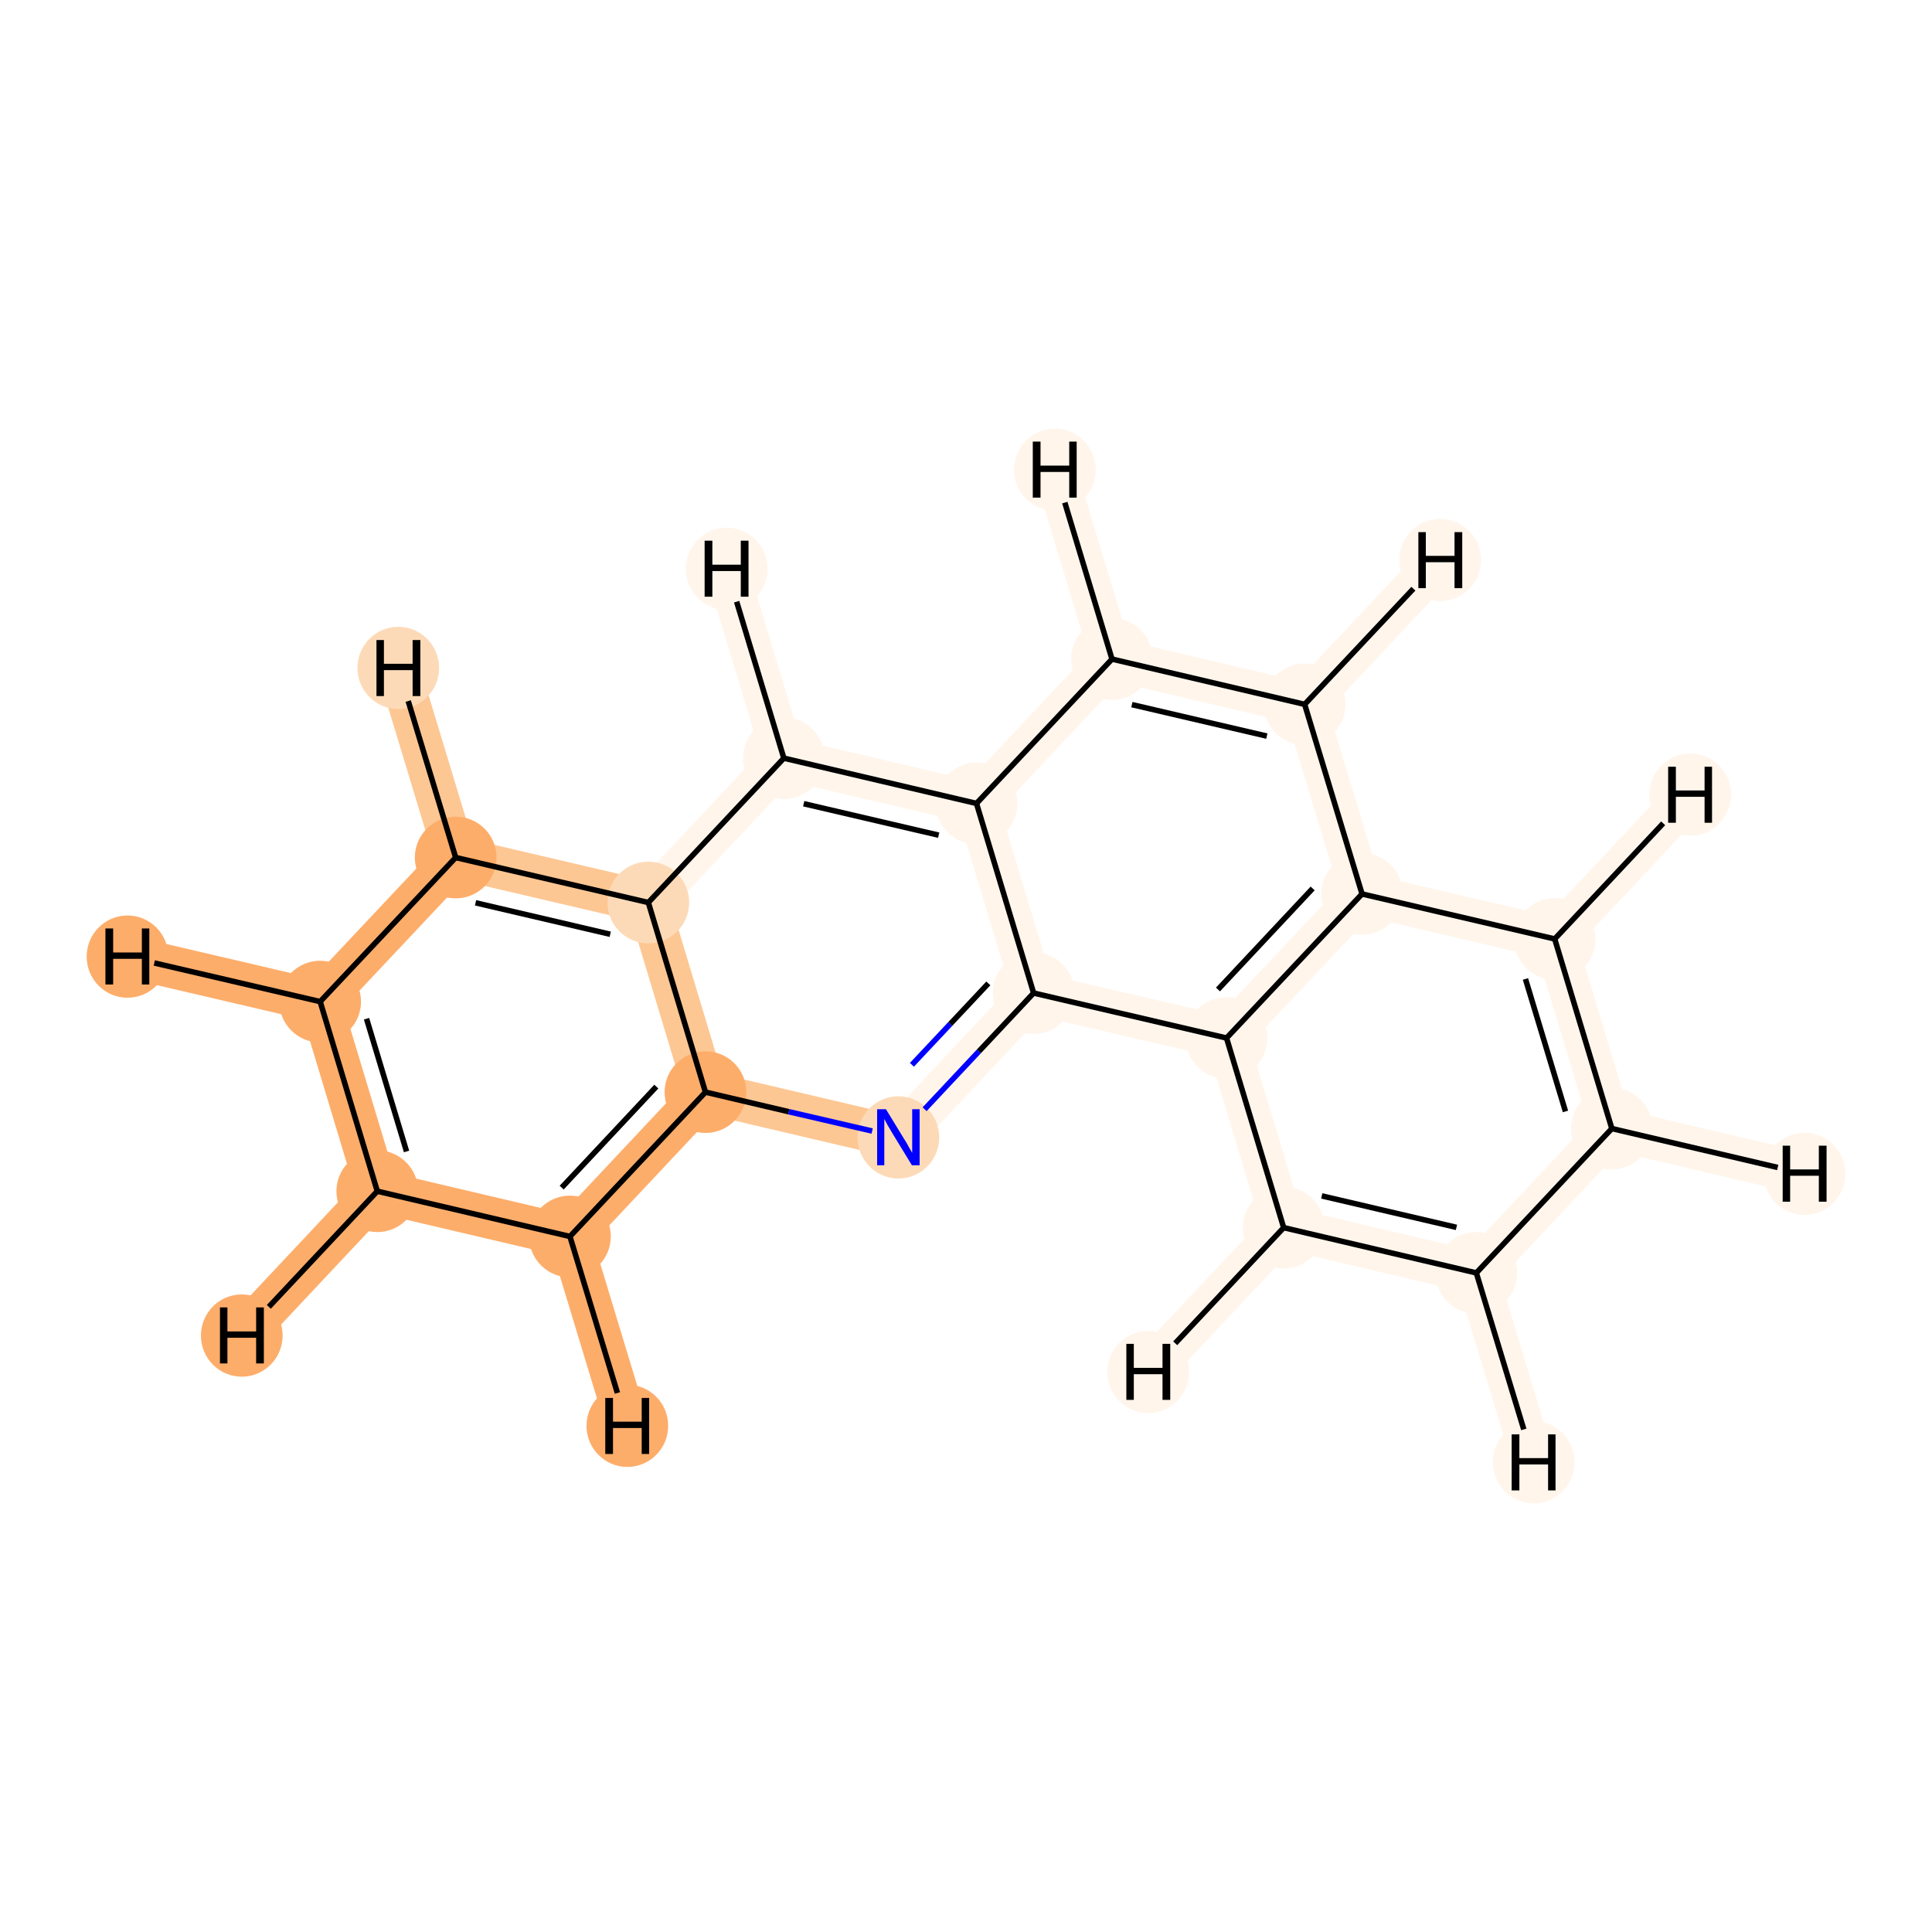 <?xml version='1.0' encoding='iso-8859-1'?>
<svg version='1.1' baseProfile='full'
              xmlns='http://www.w3.org/2000/svg'
                      xmlns:rdkit='http://www.rdkit.org/xml'
                      xmlns:xlink='http://www.w3.org/1999/xlink'
                  xml:space='preserve'
width='700px' height='700px' viewBox='0 0 700 700'>
<!-- END OF HEADER -->
<rect style='opacity:1.0;fill:#FFFFFF;stroke:none' width='700.0' height='700.0' x='0.0' y='0.0'> </rect>
<path d='M 136.7,431.6 L 116.0,362.9' style='fill:none;fill-rule:evenodd;stroke:#FDAD6A;stroke-width:15.3px;stroke-linecap:butt;stroke-linejoin:miter;stroke-opacity:1' />
<path d='M 136.7,431.6 L 206.5,448.0' style='fill:none;fill-rule:evenodd;stroke:#FDAD6A;stroke-width:15.3px;stroke-linecap:butt;stroke-linejoin:miter;stroke-opacity:1' />
<path d='M 136.7,431.6 L 87.6,483.9' style='fill:none;fill-rule:evenodd;stroke:#FDAD6A;stroke-width:15.3px;stroke-linecap:butt;stroke-linejoin:miter;stroke-opacity:1' />
<path d='M 116.0,362.9 L 165.1,310.7' style='fill:none;fill-rule:evenodd;stroke:#FDAD6A;stroke-width:15.3px;stroke-linecap:butt;stroke-linejoin:miter;stroke-opacity:1' />
<path d='M 116.0,362.9 L 46.2,346.6' style='fill:none;fill-rule:evenodd;stroke:#FDAD6A;stroke-width:15.3px;stroke-linecap:butt;stroke-linejoin:miter;stroke-opacity:1' />
<path d='M 165.1,310.7 L 234.9,327.0' style='fill:none;fill-rule:evenodd;stroke:#FDC793;stroke-width:15.3px;stroke-linecap:butt;stroke-linejoin:miter;stroke-opacity:1' />
<path d='M 165.1,310.7 L 144.3,242.0' style='fill:none;fill-rule:evenodd;stroke:#FDC793;stroke-width:15.3px;stroke-linecap:butt;stroke-linejoin:miter;stroke-opacity:1' />
<path d='M 234.9,327.0 L 255.6,395.7' style='fill:none;fill-rule:evenodd;stroke:#FDC793;stroke-width:15.3px;stroke-linecap:butt;stroke-linejoin:miter;stroke-opacity:1' />
<path d='M 234.9,327.0 L 284.0,274.7' style='fill:none;fill-rule:evenodd;stroke:#FFF5EB;stroke-width:15.3px;stroke-linecap:butt;stroke-linejoin:miter;stroke-opacity:1' />
<path d='M 255.6,395.7 L 206.5,448.0' style='fill:none;fill-rule:evenodd;stroke:#FDAD6A;stroke-width:15.3px;stroke-linecap:butt;stroke-linejoin:miter;stroke-opacity:1' />
<path d='M 255.6,395.7 L 325.5,412.1' style='fill:none;fill-rule:evenodd;stroke:#FDC793;stroke-width:15.3px;stroke-linecap:butt;stroke-linejoin:miter;stroke-opacity:1' />
<path d='M 206.5,448.0 L 227.3,516.6' style='fill:none;fill-rule:evenodd;stroke:#FDAD6A;stroke-width:15.3px;stroke-linecap:butt;stroke-linejoin:miter;stroke-opacity:1' />
<path d='M 325.5,412.1 L 374.5,359.8' style='fill:none;fill-rule:evenodd;stroke:#FFF5EB;stroke-width:15.3px;stroke-linecap:butt;stroke-linejoin:miter;stroke-opacity:1' />
<path d='M 374.5,359.8 L 353.8,291.1' style='fill:none;fill-rule:evenodd;stroke:#FFF5EB;stroke-width:15.3px;stroke-linecap:butt;stroke-linejoin:miter;stroke-opacity:1' />
<path d='M 374.5,359.8 L 444.4,376.1' style='fill:none;fill-rule:evenodd;stroke:#FFF5EB;stroke-width:15.3px;stroke-linecap:butt;stroke-linejoin:miter;stroke-opacity:1' />
<path d='M 353.8,291.1 L 284.0,274.7' style='fill:none;fill-rule:evenodd;stroke:#FFF5EB;stroke-width:15.3px;stroke-linecap:butt;stroke-linejoin:miter;stroke-opacity:1' />
<path d='M 353.8,291.1 L 402.9,238.8' style='fill:none;fill-rule:evenodd;stroke:#FFF5EB;stroke-width:15.3px;stroke-linecap:butt;stroke-linejoin:miter;stroke-opacity:1' />
<path d='M 284.0,274.7 L 263.3,206.1' style='fill:none;fill-rule:evenodd;stroke:#FFF5EB;stroke-width:15.3px;stroke-linecap:butt;stroke-linejoin:miter;stroke-opacity:1' />
<path d='M 402.9,238.8 L 472.7,255.2' style='fill:none;fill-rule:evenodd;stroke:#FFF5EB;stroke-width:15.3px;stroke-linecap:butt;stroke-linejoin:miter;stroke-opacity:1' />
<path d='M 402.9,238.8 L 382.2,170.2' style='fill:none;fill-rule:evenodd;stroke:#FFF5EB;stroke-width:15.3px;stroke-linecap:butt;stroke-linejoin:miter;stroke-opacity:1' />
<path d='M 472.7,255.2 L 493.5,323.9' style='fill:none;fill-rule:evenodd;stroke:#FFF5EB;stroke-width:15.3px;stroke-linecap:butt;stroke-linejoin:miter;stroke-opacity:1' />
<path d='M 472.7,255.2 L 521.8,202.9' style='fill:none;fill-rule:evenodd;stroke:#FFF5EB;stroke-width:15.3px;stroke-linecap:butt;stroke-linejoin:miter;stroke-opacity:1' />
<path d='M 493.5,323.9 L 444.4,376.1' style='fill:none;fill-rule:evenodd;stroke:#FFF5EB;stroke-width:15.3px;stroke-linecap:butt;stroke-linejoin:miter;stroke-opacity:1' />
<path d='M 493.5,323.9 L 563.3,340.2' style='fill:none;fill-rule:evenodd;stroke:#FFF5EB;stroke-width:15.3px;stroke-linecap:butt;stroke-linejoin:miter;stroke-opacity:1' />
<path d='M 444.4,376.1 L 465.1,444.8' style='fill:none;fill-rule:evenodd;stroke:#FFF5EB;stroke-width:15.3px;stroke-linecap:butt;stroke-linejoin:miter;stroke-opacity:1' />
<path d='M 465.1,444.8 L 534.9,461.2' style='fill:none;fill-rule:evenodd;stroke:#FFF5EB;stroke-width:15.3px;stroke-linecap:butt;stroke-linejoin:miter;stroke-opacity:1' />
<path d='M 465.1,444.8 L 416.0,497.1' style='fill:none;fill-rule:evenodd;stroke:#FFF5EB;stroke-width:15.3px;stroke-linecap:butt;stroke-linejoin:miter;stroke-opacity:1' />
<path d='M 534.9,461.2 L 584.0,408.9' style='fill:none;fill-rule:evenodd;stroke:#FFF5EB;stroke-width:15.3px;stroke-linecap:butt;stroke-linejoin:miter;stroke-opacity:1' />
<path d='M 534.9,461.2 L 555.7,529.8' style='fill:none;fill-rule:evenodd;stroke:#FFF5EB;stroke-width:15.3px;stroke-linecap:butt;stroke-linejoin:miter;stroke-opacity:1' />
<path d='M 584.0,408.9 L 563.3,340.2' style='fill:none;fill-rule:evenodd;stroke:#FFF5EB;stroke-width:15.3px;stroke-linecap:butt;stroke-linejoin:miter;stroke-opacity:1' />
<path d='M 584.0,408.9 L 653.8,425.3' style='fill:none;fill-rule:evenodd;stroke:#FFF5EB;stroke-width:15.3px;stroke-linecap:butt;stroke-linejoin:miter;stroke-opacity:1' />
<path d='M 563.3,340.2 L 612.4,287.9' style='fill:none;fill-rule:evenodd;stroke:#FFF5EB;stroke-width:15.3px;stroke-linecap:butt;stroke-linejoin:miter;stroke-opacity:1' />
<ellipse cx='136.7' cy='431.6' rx='14.3' ry='14.3'  style='fill:#FDAD6A;fill-rule:evenodd;stroke:#FDAD6A;stroke-width:1.0px;stroke-linecap:butt;stroke-linejoin:miter;stroke-opacity:1' />
<ellipse cx='116.0' cy='362.9' rx='14.3' ry='14.3'  style='fill:#FDAD6A;fill-rule:evenodd;stroke:#FDAD6A;stroke-width:1.0px;stroke-linecap:butt;stroke-linejoin:miter;stroke-opacity:1' />
<ellipse cx='165.1' cy='310.7' rx='14.3' ry='14.3'  style='fill:#FDAD6A;fill-rule:evenodd;stroke:#FDAD6A;stroke-width:1.0px;stroke-linecap:butt;stroke-linejoin:miter;stroke-opacity:1' />
<ellipse cx='234.9' cy='327.0' rx='14.3' ry='14.3'  style='fill:#FDDAB7;fill-rule:evenodd;stroke:#FDDAB7;stroke-width:1.0px;stroke-linecap:butt;stroke-linejoin:miter;stroke-opacity:1' />
<ellipse cx='255.6' cy='395.7' rx='14.3' ry='14.3'  style='fill:#FDAD6A;fill-rule:evenodd;stroke:#FDAD6A;stroke-width:1.0px;stroke-linecap:butt;stroke-linejoin:miter;stroke-opacity:1' />
<ellipse cx='206.5' cy='448.0' rx='14.3' ry='14.3'  style='fill:#FDAD6A;fill-rule:evenodd;stroke:#FDAD6A;stroke-width:1.0px;stroke-linecap:butt;stroke-linejoin:miter;stroke-opacity:1' />
<ellipse cx='325.5' cy='412.1' rx='14.3' ry='14.4'  style='fill:#FDDAB7;fill-rule:evenodd;stroke:#FDDAB7;stroke-width:1.0px;stroke-linecap:butt;stroke-linejoin:miter;stroke-opacity:1' />
<ellipse cx='374.5' cy='359.8' rx='14.3' ry='14.3'  style='fill:#FFF5EB;fill-rule:evenodd;stroke:#FFF5EB;stroke-width:1.0px;stroke-linecap:butt;stroke-linejoin:miter;stroke-opacity:1' />
<ellipse cx='353.8' cy='291.1' rx='14.3' ry='14.3'  style='fill:#FFF5EB;fill-rule:evenodd;stroke:#FFF5EB;stroke-width:1.0px;stroke-linecap:butt;stroke-linejoin:miter;stroke-opacity:1' />
<ellipse cx='284.0' cy='274.7' rx='14.3' ry='14.3'  style='fill:#FFF5EB;fill-rule:evenodd;stroke:#FFF5EB;stroke-width:1.0px;stroke-linecap:butt;stroke-linejoin:miter;stroke-opacity:1' />
<ellipse cx='402.9' cy='238.8' rx='14.3' ry='14.3'  style='fill:#FFF5EB;fill-rule:evenodd;stroke:#FFF5EB;stroke-width:1.0px;stroke-linecap:butt;stroke-linejoin:miter;stroke-opacity:1' />
<ellipse cx='472.7' cy='255.2' rx='14.3' ry='14.3'  style='fill:#FFF5EB;fill-rule:evenodd;stroke:#FFF5EB;stroke-width:1.0px;stroke-linecap:butt;stroke-linejoin:miter;stroke-opacity:1' />
<ellipse cx='493.5' cy='323.9' rx='14.3' ry='14.3'  style='fill:#FFF5EB;fill-rule:evenodd;stroke:#FFF5EB;stroke-width:1.0px;stroke-linecap:butt;stroke-linejoin:miter;stroke-opacity:1' />
<ellipse cx='444.4' cy='376.1' rx='14.3' ry='14.3'  style='fill:#FFF5EB;fill-rule:evenodd;stroke:#FFF5EB;stroke-width:1.0px;stroke-linecap:butt;stroke-linejoin:miter;stroke-opacity:1' />
<ellipse cx='465.1' cy='444.8' rx='14.3' ry='14.3'  style='fill:#FFF5EB;fill-rule:evenodd;stroke:#FFF5EB;stroke-width:1.0px;stroke-linecap:butt;stroke-linejoin:miter;stroke-opacity:1' />
<ellipse cx='534.9' cy='461.2' rx='14.3' ry='14.3'  style='fill:#FFF5EB;fill-rule:evenodd;stroke:#FFF5EB;stroke-width:1.0px;stroke-linecap:butt;stroke-linejoin:miter;stroke-opacity:1' />
<ellipse cx='584.0' cy='408.9' rx='14.3' ry='14.3'  style='fill:#FFF5EB;fill-rule:evenodd;stroke:#FFF5EB;stroke-width:1.0px;stroke-linecap:butt;stroke-linejoin:miter;stroke-opacity:1' />
<ellipse cx='563.3' cy='340.2' rx='14.3' ry='14.3'  style='fill:#FFF5EB;fill-rule:evenodd;stroke:#FFF5EB;stroke-width:1.0px;stroke-linecap:butt;stroke-linejoin:miter;stroke-opacity:1' />
<ellipse cx='87.6' cy='483.9' rx='14.3' ry='14.4'  style='fill:#FDAD6A;fill-rule:evenodd;stroke:#FDAD6A;stroke-width:1.0px;stroke-linecap:butt;stroke-linejoin:miter;stroke-opacity:1' />
<ellipse cx='46.2' cy='346.6' rx='14.3' ry='14.4'  style='fill:#FDAD6A;fill-rule:evenodd;stroke:#FDAD6A;stroke-width:1.0px;stroke-linecap:butt;stroke-linejoin:miter;stroke-opacity:1' />
<ellipse cx='144.3' cy='242.0' rx='14.3' ry='14.4'  style='fill:#FDDAB7;fill-rule:evenodd;stroke:#FDDAB7;stroke-width:1.0px;stroke-linecap:butt;stroke-linejoin:miter;stroke-opacity:1' />
<ellipse cx='227.3' cy='516.6' rx='14.3' ry='14.4'  style='fill:#FDAD6A;fill-rule:evenodd;stroke:#FDAD6A;stroke-width:1.0px;stroke-linecap:butt;stroke-linejoin:miter;stroke-opacity:1' />
<ellipse cx='263.3' cy='206.1' rx='14.3' ry='14.4'  style='fill:#FFF5EB;fill-rule:evenodd;stroke:#FFF5EB;stroke-width:1.0px;stroke-linecap:butt;stroke-linejoin:miter;stroke-opacity:1' />
<ellipse cx='382.2' cy='170.2' rx='14.3' ry='14.4'  style='fill:#FFF5EB;fill-rule:evenodd;stroke:#FFF5EB;stroke-width:1.0px;stroke-linecap:butt;stroke-linejoin:miter;stroke-opacity:1' />
<ellipse cx='521.8' cy='202.9' rx='14.3' ry='14.4'  style='fill:#FFF5EB;fill-rule:evenodd;stroke:#FFF5EB;stroke-width:1.0px;stroke-linecap:butt;stroke-linejoin:miter;stroke-opacity:1' />
<ellipse cx='416.0' cy='497.1' rx='14.3' ry='14.4'  style='fill:#FFF5EB;fill-rule:evenodd;stroke:#FFF5EB;stroke-width:1.0px;stroke-linecap:butt;stroke-linejoin:miter;stroke-opacity:1' />
<ellipse cx='555.7' cy='529.8' rx='14.3' ry='14.4'  style='fill:#FFF5EB;fill-rule:evenodd;stroke:#FFF5EB;stroke-width:1.0px;stroke-linecap:butt;stroke-linejoin:miter;stroke-opacity:1' />
<ellipse cx='653.8' cy='425.3' rx='14.3' ry='14.4'  style='fill:#FFF5EB;fill-rule:evenodd;stroke:#FFF5EB;stroke-width:1.0px;stroke-linecap:butt;stroke-linejoin:miter;stroke-opacity:1' />
<ellipse cx='612.4' cy='287.9' rx='14.3' ry='14.4'  style='fill:#FFF5EB;fill-rule:evenodd;stroke:#FFF5EB;stroke-width:1.0px;stroke-linecap:butt;stroke-linejoin:miter;stroke-opacity:1' />
<path class='bond-0 atom-0 atom-1' d='M 136.7,431.6 L 116.0,362.9' style='fill:none;fill-rule:evenodd;stroke:#000000;stroke-width:2.0px;stroke-linecap:butt;stroke-linejoin:miter;stroke-opacity:1' />
<path class='bond-0 atom-0 atom-1' d='M 147.3,417.2 L 132.8,369.1' style='fill:none;fill-rule:evenodd;stroke:#000000;stroke-width:2.0px;stroke-linecap:butt;stroke-linejoin:miter;stroke-opacity:1' />
<path class='bond-17 atom-5 atom-0' d='M 206.5,448.0 L 136.7,431.6' style='fill:none;fill-rule:evenodd;stroke:#000000;stroke-width:2.0px;stroke-linecap:butt;stroke-linejoin:miter;stroke-opacity:1' />
<path class='bond-21 atom-0 atom-18' d='M 136.7,431.6 L 97.4,473.5' style='fill:none;fill-rule:evenodd;stroke:#000000;stroke-width:2.0px;stroke-linecap:butt;stroke-linejoin:miter;stroke-opacity:1' />
<path class='bond-1 atom-1 atom-2' d='M 116.0,362.9 L 165.1,310.7' style='fill:none;fill-rule:evenodd;stroke:#000000;stroke-width:2.0px;stroke-linecap:butt;stroke-linejoin:miter;stroke-opacity:1' />
<path class='bond-22 atom-1 atom-19' d='M 116.0,362.9 L 55.9,348.9' style='fill:none;fill-rule:evenodd;stroke:#000000;stroke-width:2.0px;stroke-linecap:butt;stroke-linejoin:miter;stroke-opacity:1' />
<path class='bond-2 atom-2 atom-3' d='M 165.1,310.7 L 234.9,327.0' style='fill:none;fill-rule:evenodd;stroke:#000000;stroke-width:2.0px;stroke-linecap:butt;stroke-linejoin:miter;stroke-opacity:1' />
<path class='bond-2 atom-2 atom-3' d='M 172.3,327.1 L 221.1,338.5' style='fill:none;fill-rule:evenodd;stroke:#000000;stroke-width:2.0px;stroke-linecap:butt;stroke-linejoin:miter;stroke-opacity:1' />
<path class='bond-23 atom-2 atom-20' d='M 165.1,310.7 L 147.9,254.0' style='fill:none;fill-rule:evenodd;stroke:#000000;stroke-width:2.0px;stroke-linecap:butt;stroke-linejoin:miter;stroke-opacity:1' />
<path class='bond-3 atom-3 atom-4' d='M 234.9,327.0 L 255.6,395.7' style='fill:none;fill-rule:evenodd;stroke:#000000;stroke-width:2.0px;stroke-linecap:butt;stroke-linejoin:miter;stroke-opacity:1' />
<path class='bond-19 atom-9 atom-3' d='M 284.0,274.7 L 234.9,327.0' style='fill:none;fill-rule:evenodd;stroke:#000000;stroke-width:2.0px;stroke-linecap:butt;stroke-linejoin:miter;stroke-opacity:1' />
<path class='bond-4 atom-4 atom-5' d='M 255.6,395.7 L 206.5,448.0' style='fill:none;fill-rule:evenodd;stroke:#000000;stroke-width:2.0px;stroke-linecap:butt;stroke-linejoin:miter;stroke-opacity:1' />
<path class='bond-4 atom-4 atom-5' d='M 237.8,393.7 L 203.5,430.3' style='fill:none;fill-rule:evenodd;stroke:#000000;stroke-width:2.0px;stroke-linecap:butt;stroke-linejoin:miter;stroke-opacity:1' />
<path class='bond-5 atom-4 atom-6' d='M 255.6,395.7 L 285.8,402.8' style='fill:none;fill-rule:evenodd;stroke:#000000;stroke-width:2.0px;stroke-linecap:butt;stroke-linejoin:miter;stroke-opacity:1' />
<path class='bond-5 atom-4 atom-6' d='M 285.8,402.8 L 316.0,409.8' style='fill:none;fill-rule:evenodd;stroke:#0000FF;stroke-width:2.0px;stroke-linecap:butt;stroke-linejoin:miter;stroke-opacity:1' />
<path class='bond-24 atom-5 atom-21' d='M 206.5,448.0 L 223.7,504.7' style='fill:none;fill-rule:evenodd;stroke:#000000;stroke-width:2.0px;stroke-linecap:butt;stroke-linejoin:miter;stroke-opacity:1' />
<path class='bond-6 atom-6 atom-7' d='M 335.0,401.9 L 354.7,380.9' style='fill:none;fill-rule:evenodd;stroke:#0000FF;stroke-width:2.0px;stroke-linecap:butt;stroke-linejoin:miter;stroke-opacity:1' />
<path class='bond-6 atom-6 atom-7' d='M 354.7,380.9 L 374.5,359.8' style='fill:none;fill-rule:evenodd;stroke:#000000;stroke-width:2.0px;stroke-linecap:butt;stroke-linejoin:miter;stroke-opacity:1' />
<path class='bond-6 atom-6 atom-7' d='M 330.4,385.8 L 344.3,371.0' style='fill:none;fill-rule:evenodd;stroke:#0000FF;stroke-width:2.0px;stroke-linecap:butt;stroke-linejoin:miter;stroke-opacity:1' />
<path class='bond-6 atom-6 atom-7' d='M 344.3,371.0 L 358.1,356.3' style='fill:none;fill-rule:evenodd;stroke:#000000;stroke-width:2.0px;stroke-linecap:butt;stroke-linejoin:miter;stroke-opacity:1' />
<path class='bond-7 atom-7 atom-8' d='M 374.5,359.8 L 353.8,291.1' style='fill:none;fill-rule:evenodd;stroke:#000000;stroke-width:2.0px;stroke-linecap:butt;stroke-linejoin:miter;stroke-opacity:1' />
<path class='bond-18 atom-13 atom-7' d='M 444.4,376.1 L 374.5,359.8' style='fill:none;fill-rule:evenodd;stroke:#000000;stroke-width:2.0px;stroke-linecap:butt;stroke-linejoin:miter;stroke-opacity:1' />
<path class='bond-8 atom-8 atom-9' d='M 353.8,291.1 L 284.0,274.7' style='fill:none;fill-rule:evenodd;stroke:#000000;stroke-width:2.0px;stroke-linecap:butt;stroke-linejoin:miter;stroke-opacity:1' />
<path class='bond-8 atom-8 atom-9' d='M 340.1,302.6 L 291.2,291.2' style='fill:none;fill-rule:evenodd;stroke:#000000;stroke-width:2.0px;stroke-linecap:butt;stroke-linejoin:miter;stroke-opacity:1' />
<path class='bond-9 atom-8 atom-10' d='M 353.8,291.1 L 402.9,238.8' style='fill:none;fill-rule:evenodd;stroke:#000000;stroke-width:2.0px;stroke-linecap:butt;stroke-linejoin:miter;stroke-opacity:1' />
<path class='bond-25 atom-9 atom-22' d='M 284.0,274.7 L 266.9,218.0' style='fill:none;fill-rule:evenodd;stroke:#000000;stroke-width:2.0px;stroke-linecap:butt;stroke-linejoin:miter;stroke-opacity:1' />
<path class='bond-10 atom-10 atom-11' d='M 402.9,238.8 L 472.7,255.2' style='fill:none;fill-rule:evenodd;stroke:#000000;stroke-width:2.0px;stroke-linecap:butt;stroke-linejoin:miter;stroke-opacity:1' />
<path class='bond-10 atom-10 atom-11' d='M 410.1,255.3 L 459.0,266.7' style='fill:none;fill-rule:evenodd;stroke:#000000;stroke-width:2.0px;stroke-linecap:butt;stroke-linejoin:miter;stroke-opacity:1' />
<path class='bond-26 atom-10 atom-23' d='M 402.9,238.8 L 385.8,182.1' style='fill:none;fill-rule:evenodd;stroke:#000000;stroke-width:2.0px;stroke-linecap:butt;stroke-linejoin:miter;stroke-opacity:1' />
<path class='bond-11 atom-11 atom-12' d='M 472.7,255.2 L 493.5,323.9' style='fill:none;fill-rule:evenodd;stroke:#000000;stroke-width:2.0px;stroke-linecap:butt;stroke-linejoin:miter;stroke-opacity:1' />
<path class='bond-27 atom-11 atom-24' d='M 472.7,255.2 L 512.1,213.3' style='fill:none;fill-rule:evenodd;stroke:#000000;stroke-width:2.0px;stroke-linecap:butt;stroke-linejoin:miter;stroke-opacity:1' />
<path class='bond-12 atom-12 atom-13' d='M 493.5,323.9 L 444.4,376.1' style='fill:none;fill-rule:evenodd;stroke:#000000;stroke-width:2.0px;stroke-linecap:butt;stroke-linejoin:miter;stroke-opacity:1' />
<path class='bond-12 atom-12 atom-13' d='M 475.6,321.9 L 441.3,358.5' style='fill:none;fill-rule:evenodd;stroke:#000000;stroke-width:2.0px;stroke-linecap:butt;stroke-linejoin:miter;stroke-opacity:1' />
<path class='bond-20 atom-17 atom-12' d='M 563.3,340.2 L 493.5,323.9' style='fill:none;fill-rule:evenodd;stroke:#000000;stroke-width:2.0px;stroke-linecap:butt;stroke-linejoin:miter;stroke-opacity:1' />
<path class='bond-13 atom-13 atom-14' d='M 444.4,376.1 L 465.1,444.8' style='fill:none;fill-rule:evenodd;stroke:#000000;stroke-width:2.0px;stroke-linecap:butt;stroke-linejoin:miter;stroke-opacity:1' />
<path class='bond-14 atom-14 atom-15' d='M 465.1,444.8 L 534.9,461.2' style='fill:none;fill-rule:evenodd;stroke:#000000;stroke-width:2.0px;stroke-linecap:butt;stroke-linejoin:miter;stroke-opacity:1' />
<path class='bond-14 atom-14 atom-15' d='M 478.9,433.3 L 527.7,444.7' style='fill:none;fill-rule:evenodd;stroke:#000000;stroke-width:2.0px;stroke-linecap:butt;stroke-linejoin:miter;stroke-opacity:1' />
<path class='bond-28 atom-14 atom-25' d='M 465.1,444.8 L 425.8,486.7' style='fill:none;fill-rule:evenodd;stroke:#000000;stroke-width:2.0px;stroke-linecap:butt;stroke-linejoin:miter;stroke-opacity:1' />
<path class='bond-15 atom-15 atom-16' d='M 534.9,461.2 L 584.0,408.9' style='fill:none;fill-rule:evenodd;stroke:#000000;stroke-width:2.0px;stroke-linecap:butt;stroke-linejoin:miter;stroke-opacity:1' />
<path class='bond-29 atom-15 atom-26' d='M 534.9,461.2 L 552.1,517.9' style='fill:none;fill-rule:evenodd;stroke:#000000;stroke-width:2.0px;stroke-linecap:butt;stroke-linejoin:miter;stroke-opacity:1' />
<path class='bond-16 atom-16 atom-17' d='M 584.0,408.9 L 563.3,340.2' style='fill:none;fill-rule:evenodd;stroke:#000000;stroke-width:2.0px;stroke-linecap:butt;stroke-linejoin:miter;stroke-opacity:1' />
<path class='bond-16 atom-16 atom-17' d='M 567.2,402.7 L 552.7,354.7' style='fill:none;fill-rule:evenodd;stroke:#000000;stroke-width:2.0px;stroke-linecap:butt;stroke-linejoin:miter;stroke-opacity:1' />
<path class='bond-30 atom-16 atom-27' d='M 584.0,408.9 L 644.1,423.0' style='fill:none;fill-rule:evenodd;stroke:#000000;stroke-width:2.0px;stroke-linecap:butt;stroke-linejoin:miter;stroke-opacity:1' />
<path class='bond-31 atom-17 atom-28' d='M 563.3,340.2 L 602.6,298.3' style='fill:none;fill-rule:evenodd;stroke:#000000;stroke-width:2.0px;stroke-linecap:butt;stroke-linejoin:miter;stroke-opacity:1' />
<path  class='atom-6' d='M 321.0 401.9
L 327.6 412.7
Q 328.3 413.7, 329.3 415.6
Q 330.4 417.6, 330.5 417.7
L 330.5 401.9
L 333.2 401.9
L 333.2 422.2
L 330.4 422.2
L 323.2 410.4
Q 322.4 409.1, 321.5 407.5
Q 320.7 405.9, 320.4 405.4
L 320.4 422.2
L 317.8 422.2
L 317.8 401.9
L 321.0 401.9
' fill='#0000FF'/>
<path  class='atom-18' d='M 79.7 473.7
L 82.4 473.7
L 82.4 482.4
L 92.8 482.4
L 92.8 473.7
L 95.6 473.7
L 95.6 494.0
L 92.8 494.0
L 92.8 484.7
L 82.4 484.7
L 82.4 494.0
L 79.7 494.0
L 79.7 473.7
' fill='#000000'/>
<path  class='atom-19' d='M 38.2 336.4
L 41.0 336.4
L 41.0 345.1
L 51.4 345.1
L 51.4 336.4
L 54.1 336.4
L 54.1 356.7
L 51.4 356.7
L 51.4 347.4
L 41.0 347.4
L 41.0 356.7
L 38.2 356.7
L 38.2 336.4
' fill='#000000'/>
<path  class='atom-20' d='M 136.4 231.9
L 139.1 231.9
L 139.1 240.5
L 149.5 240.5
L 149.5 231.9
L 152.3 231.9
L 152.3 252.2
L 149.5 252.2
L 149.5 242.8
L 139.1 242.8
L 139.1 252.2
L 136.4 252.2
L 136.4 231.9
' fill='#000000'/>
<path  class='atom-21' d='M 219.3 506.5
L 222.1 506.5
L 222.1 515.1
L 232.5 515.1
L 232.5 506.5
L 235.2 506.5
L 235.2 526.8
L 232.5 526.8
L 232.5 517.4
L 222.1 517.4
L 222.1 526.8
L 219.3 526.8
L 219.3 506.5
' fill='#000000'/>
<path  class='atom-22' d='M 255.3 195.9
L 258.1 195.9
L 258.1 204.6
L 268.4 204.6
L 268.4 195.9
L 271.2 195.9
L 271.2 216.2
L 268.4 216.2
L 268.4 206.9
L 258.1 206.9
L 258.1 216.2
L 255.3 216.2
L 255.3 195.9
' fill='#000000'/>
<path  class='atom-23' d='M 374.2 160.0
L 377.0 160.0
L 377.0 168.7
L 387.4 168.7
L 387.4 160.0
L 390.1 160.0
L 390.1 180.3
L 387.4 180.3
L 387.4 171.0
L 377.0 171.0
L 377.0 180.3
L 374.2 180.3
L 374.2 160.0
' fill='#000000'/>
<path  class='atom-24' d='M 513.9 192.8
L 516.6 192.8
L 516.6 201.4
L 527.0 201.4
L 527.0 192.8
L 529.8 192.8
L 529.8 213.1
L 527.0 213.1
L 527.0 203.7
L 516.6 203.7
L 516.6 213.1
L 513.9 213.1
L 513.9 192.8
' fill='#000000'/>
<path  class='atom-25' d='M 408.1 486.9
L 410.8 486.9
L 410.8 495.6
L 421.2 495.6
L 421.2 486.9
L 424.0 486.9
L 424.0 507.2
L 421.2 507.2
L 421.2 497.9
L 410.8 497.9
L 410.8 507.2
L 408.1 507.2
L 408.1 486.9
' fill='#000000'/>
<path  class='atom-26' d='M 547.7 519.7
L 550.5 519.7
L 550.5 528.3
L 560.9 528.3
L 560.9 519.7
L 563.6 519.7
L 563.6 540.0
L 560.9 540.0
L 560.9 530.6
L 550.5 530.6
L 550.5 540.0
L 547.7 540.0
L 547.7 519.7
' fill='#000000'/>
<path  class='atom-27' d='M 645.9 415.1
L 648.6 415.1
L 648.6 423.7
L 659.0 423.7
L 659.0 415.1
L 661.8 415.1
L 661.8 435.4
L 659.0 435.4
L 659.0 426.0
L 648.6 426.0
L 648.6 435.4
L 645.9 435.4
L 645.9 415.1
' fill='#000000'/>
<path  class='atom-28' d='M 604.4 277.8
L 607.2 277.8
L 607.2 286.4
L 617.6 286.4
L 617.6 277.8
L 620.3 277.8
L 620.3 298.1
L 617.6 298.1
L 617.6 288.7
L 607.2 288.7
L 607.2 298.1
L 604.4 298.1
L 604.4 277.8
' fill='#000000'/>
</svg>

